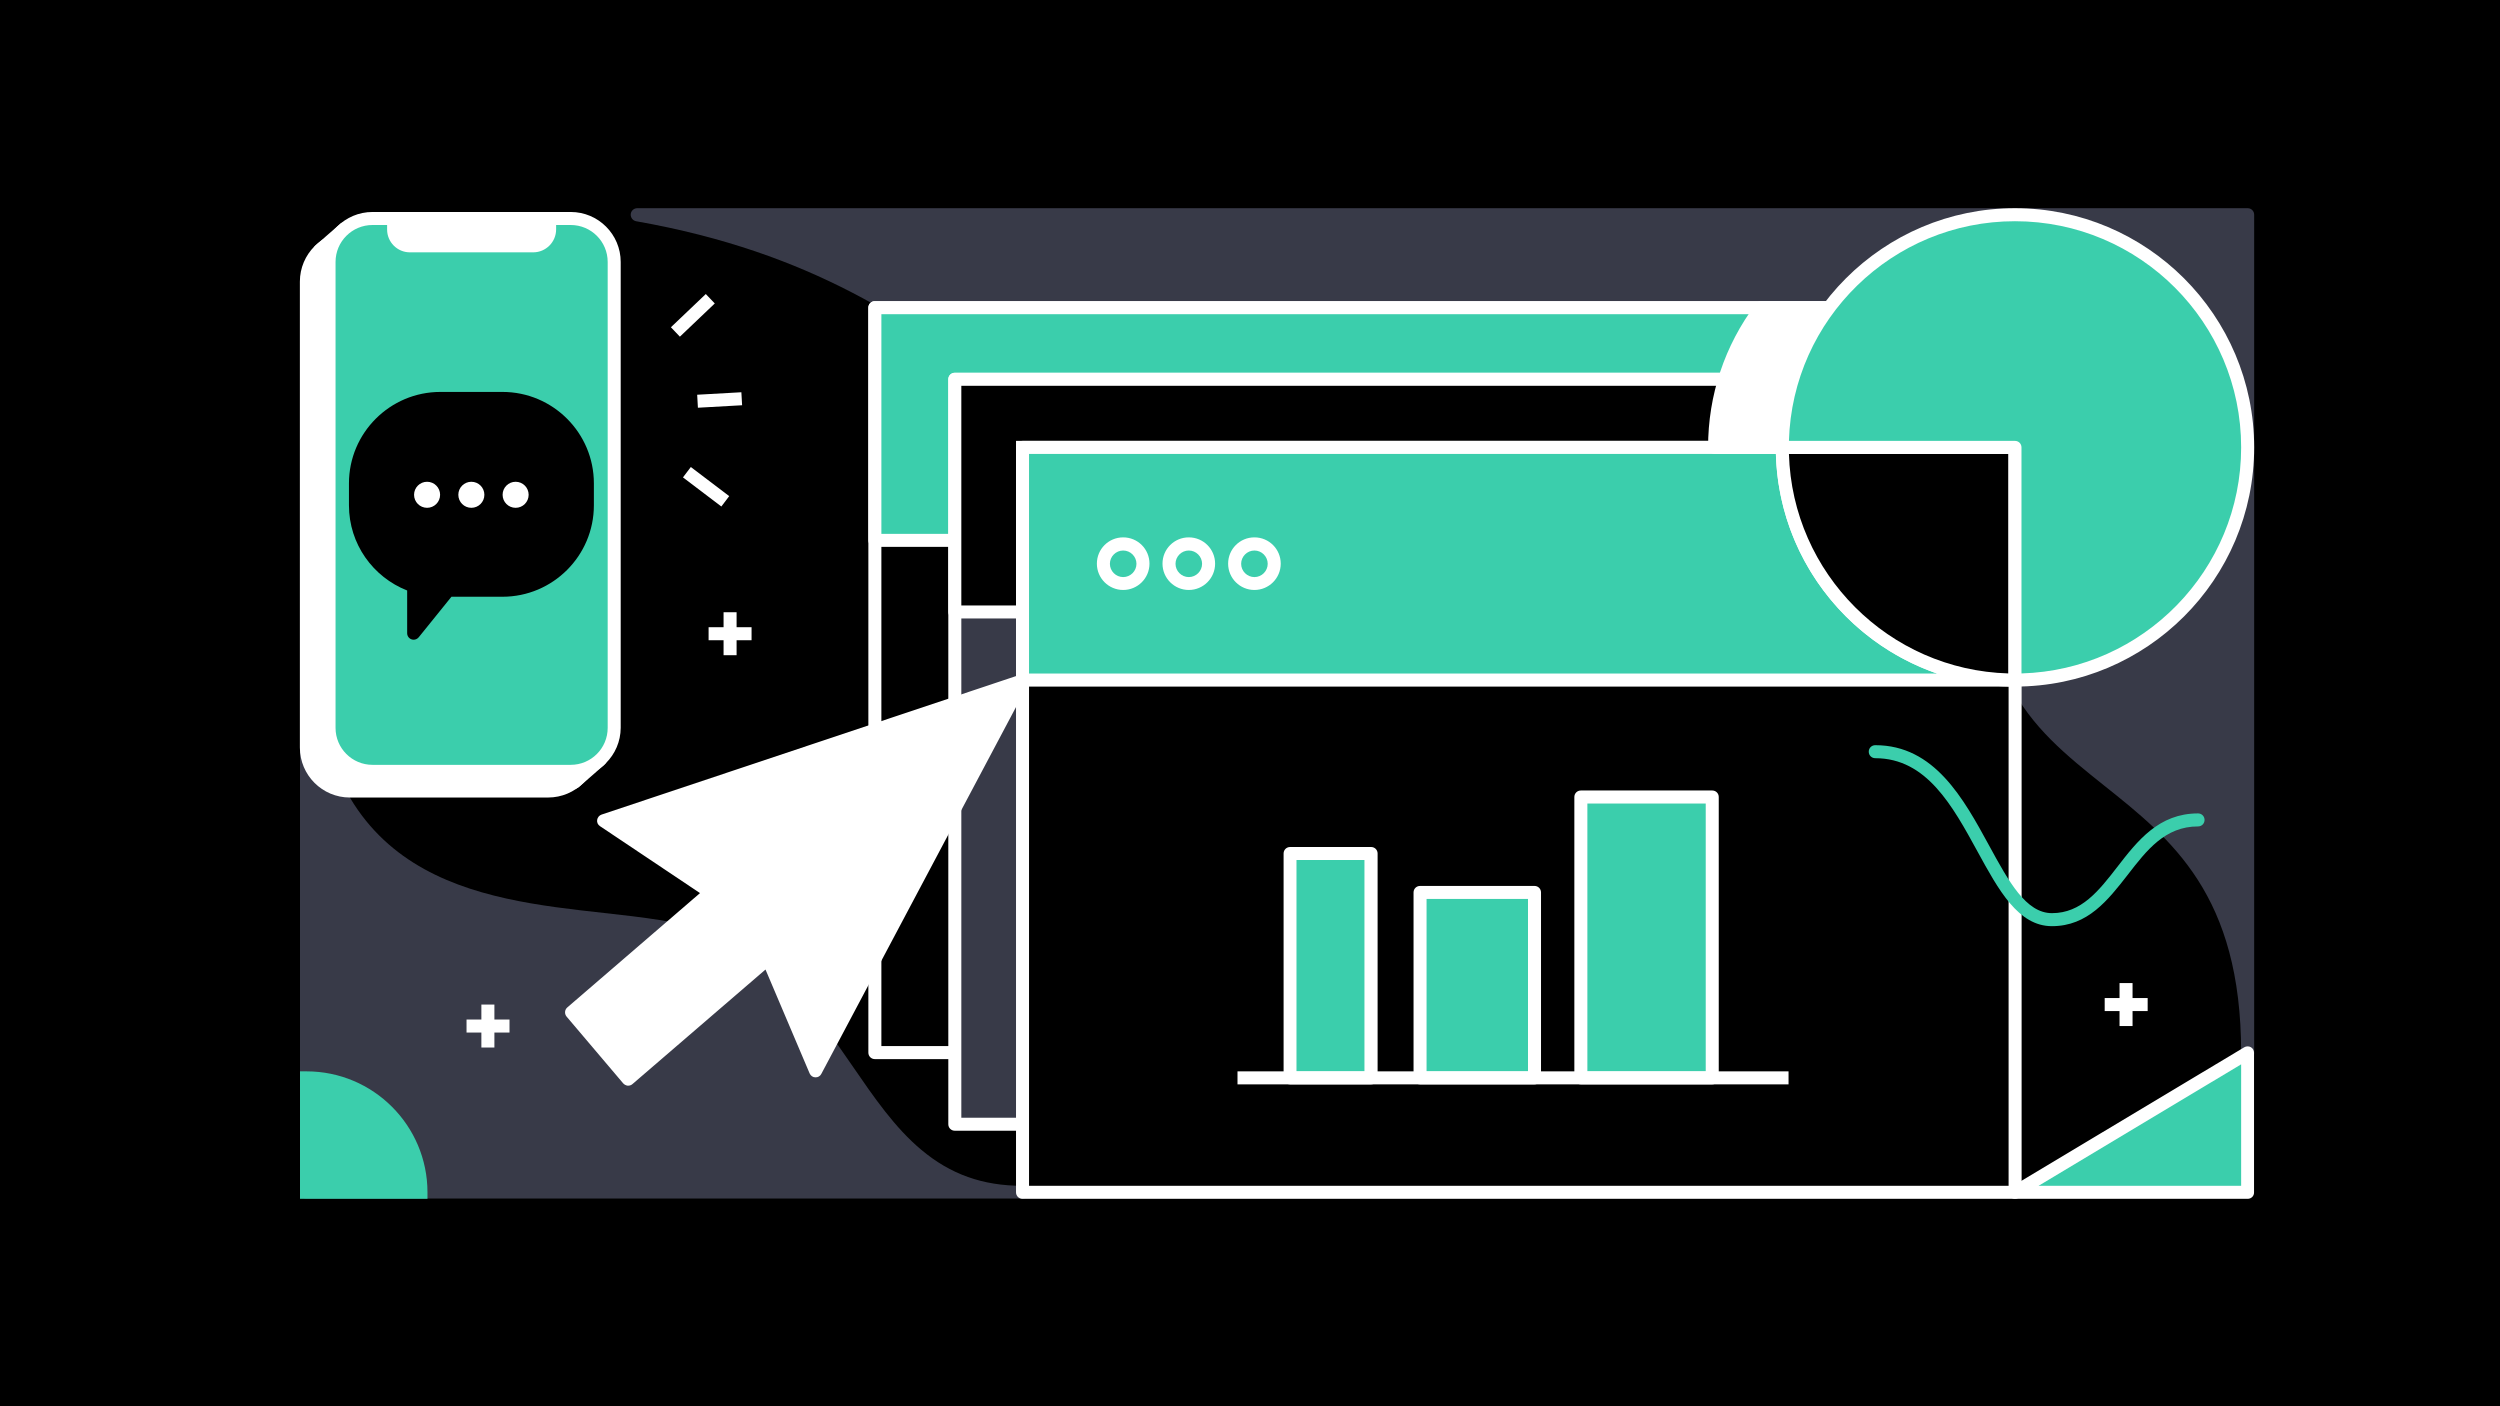 <?xml version="1.0" encoding="UTF-8"?>
<svg width="1920px" height="1080px" viewBox="0 0 1920 1080" version="1.1" xmlns="http://www.w3.org/2000/svg" xmlns:xlink="http://www.w3.org/1999/xlink">
    <!-- Generator: Sketch 59.1 (86144) - https://sketch.com -->
    <title>no-dashboards</title>
    <desc>Created with Sketch.</desc>
    <g id="Page-1" stroke="none" stroke-width="1" fill="none" fill-rule="evenodd">
        <g id="no-dashboards">
            <rect id="Rectangle" fill="#000000" fill-rule="nonzero" x="0" y="0" width="1920" height="1080"></rect>
            <g id="Group" transform="translate(230, 159)">
                <path d="M555.3,751.7 C524.7,751.7 500,742.9 477.5,724 C457.2,707 441.4,684 424.7,659.7 C396.4,618.6 367.1,576.2 312.4,556.2 C291.6,548.6 263.7,545.5 234.2,542.2 C136.7,531.4 15.4,518 10.4,338.5 C10.3,335.8 8.1,333.6 5.3,333.6 C2.6,333.6 0.4,335.9 0.4,338.6 L0.4,756.5 C0.4,759.3 2.6,761.5 5.4,761.5 L555.3,761.5 C558.1,761.5 560.3,759.3 560.3,756.5 C560.3,753.7 558,751.7 555.3,751.7 Z" id="Path" fill="#383A48" fill-rule="nonzero"></path>
                <path d="M1496.2,0.9 L259.4,0.9 C256.8,0.9 254.6,2.9 254.4,5.5 C254.2,8.1 256,10.4 258.5,10.9 C395.2,35 469.2,89 540.8,141.2 C595.8,181.3 647.8,219.2 724.1,240.9 C809.6,265.2 912.9,265.2 1049,240.9 C1117.2,228.8 1172.3,234.7 1217.6,259.1 C1256.8,280.2 1288,315 1313.1,365.5 C1330,399.6 1357.3,421.4 1386.1,444.4 C1437.8,485.6 1491.2,528.2 1491.2,649.6 C1491.2,652.4 1493.4,654.6 1496.2,654.6 C1499,654.6 1501.2,652.4 1501.2,649.6 L1501.2,5.9 C1501.2,3.1 1499,0.9 1496.2,0.9 Z" id="Path" fill="#383A48" fill-rule="nonzero"></path>
                <g transform="translate(436, 72)" fill-rule="nonzero">
                    <g>
                        <rect id="Rectangle" fill="#000000" x="5.9" y="5.3" width="762.3" height="572.1"></rect>
                        <path d="M768.1,582.4 L5.9,582.4 C3.1,582.4 0.9,580.2 0.9,577.4 L0.9,5.3 C0.9,2.5 3.1,0.3 5.9,0.3 L768.2,0.3 C771,0.3 773.2,2.5 773.2,5.3 L773.2,577.4 C773.1,580.1 770.9,582.4 768.1,582.4 Z M10.9,572.4 L763.2,572.4 L763.2,10.3 L10.9,10.3 L10.9,572.4 Z" id="Shape" fill="#FFFFFF"></path>
                    </g>
                    <g>
                        <rect id="Rectangle" fill="#3BCEAC" x="5.9" y="5.3" width="762.3" height="178.7"></rect>
                        <path d="M768.1,189 L5.9,189 C3.1,189 0.9,186.8 0.9,184 L0.9,5.3 C0.9,2.5 3.1,0.3 5.9,0.3 L768.2,0.3 C771,0.3 773.2,2.5 773.2,5.3 L773.2,184 C773.1,186.7 770.9,189 768.1,189 Z M10.9,179 L763.2,179 L763.2,10.3 L10.9,10.3 L10.9,179 Z" id="Shape" fill="#FFFFFF"></path>
                    </g>
                </g>
                <g transform="translate(498, 127)" fill-rule="nonzero">
                    <g>
                        <rect id="Rectangle" fill="#383A48" x="5.3" y="5.3" width="762.3" height="572.1"></rect>
                        <path d="M767.5,582.4 L5.3,582.4 C2.5,582.4 0.3,580.2 0.3,577.4 L0.3,5.3 C0.3,2.5 2.5,0.3 5.3,0.3 L767.6,0.3 C770.4,0.3 772.6,2.5 772.6,5.3 L772.6,577.4 C772.5,580.1 770.3,582.4 767.5,582.4 Z M10.3,572.4 L762.6,572.4 L762.6,10.3 L10.3,10.3 L10.3,572.4 Z" id="Shape" fill="#FFFFFF"></path>
                    </g>
                    <g>
                        <rect id="Rectangle" fill="#000000" x="5.3" y="5.3" width="762.3" height="178.7"></rect>
                        <path d="M767.5,189 L5.3,189 C2.5,189 0.3,186.8 0.3,184 L0.3,5.3 C0.3,2.5 2.5,0.3 5.3,0.3 L767.6,0.3 C770.4,0.3 772.6,2.5 772.6,5.3 L772.6,184 C772.5,186.7 770.3,189 767.5,189 Z M10.3,179 L762.6,179 L762.6,10.3 L10.3,10.3 L10.3,179 Z" id="Shape" fill="#FFFFFF"></path>
                    </g>
                </g>
                <g transform="translate(550, 179)" fill-rule="nonzero">
                    <g>
                        <rect id="Rectangle" fill="#000000" x="5.3" y="5.6" width="762.3" height="572.1"></rect>
                        <path d="M767.5,582.7 L5.3,582.7 C2.5,582.7 0.3,580.5 0.3,577.7 L0.3,5.6 C0.3,2.8 2.5,0.6 5.3,0.6 L767.6,0.6 C770.4,0.6 772.6,2.8 772.6,5.6 L772.6,577.7 C772.5,580.5 770.3,582.7 767.5,582.7 Z M10.3,572.7 L762.6,572.7 L762.6,10.6 L10.3,10.6 L10.3,572.7 Z" id="Shape" fill="#FFFFFF"></path>
                    </g>
                    <g>
                        <path d="M767.5,184.3 L5.3,184.3 L5.3,5.6 L588.9,5.6 C588.8,104.3 668.8,184.3 767.5,184.3 Z" id="Path" fill="#3BCEAC"></path>
                        <path d="M767.5,189.3 L0.3,189.3 L0.3,0.6 L593.9,0.6 L593.9,5.6 C593.9,101.4 671.8,179.3 767.6,179.3 L767.5,189.3 L767.5,189.3 Z M10.3,179.3 L707.7,179.3 C637.2,154.9 586,88.8 583.9,10.6 L10.3,10.6 L10.3,179.3 Z" id="Shape" fill="#FFFFFF"></path>
                    </g>
                    <g transform="translate(62, 74)" fill="#FFFFFF" id="Shape">
                        <path d="M20.6,41.1 C9.5,41.1 0.4,32.1 0.4,20.9 C0.4,9.7 9.4,0.7 20.6,0.7 C31.8,0.7 40.8,9.7 40.8,20.9 C40.8,32.1 31.7,41.1 20.6,41.1 Z M20.6,10.8 C15,10.8 10.4,15.4 10.4,21 C10.4,26.6 15,31.2 20.6,31.2 C26.2,31.2 30.8,26.6 30.8,21 C30.8,15.4 26.2,10.8 20.6,10.8 Z"></path>
                        <path d="M71,41.1 C59.9,41.1 50.8,32.1 50.8,20.9 C50.8,9.7 59.8,0.7 71,0.7 C82.2,0.7 91.2,9.7 91.2,20.9 C91.2,32.1 82.1,41.1 71,41.1 Z M71,10.8 C65.4,10.8 60.8,15.4 60.8,21 C60.8,26.6 65.4,31.2 71,31.2 C76.6,31.2 81.2,26.6 81.2,21 C81.2,15.4 76.6,10.8 71,10.8 Z"></path>
                        <path d="M121.4,41.1 C110.3,41.1 101.2,32.1 101.2,20.9 C101.2,9.7 110.2,0.7 121.4,0.7 C132.6,0.7 141.6,9.7 141.6,20.9 C141.6,32.1 132.5,41.1 121.4,41.1 Z M121.4,10.8 C115.8,10.8 111.2,15.4 111.2,21 C111.2,26.6 115.8,31.2 121.4,31.2 C127,31.2 131.6,26.6 131.6,21 C131.6,15.4 127,10.8 121.4,10.8 Z"></path>
                    </g>
                    <g transform="translate(170, 269)">
                        <g transform="translate(259, 0)">
                            <rect id="Rectangle" fill="#3BCEAC" x="5.1" y="5.1" width="100.9" height="215.7"></rect>
                            <path d="M106,225.8 L5.1,225.8 C2.3,225.8 0.1,223.6 0.1,220.8 L0.1,5.1 C0.1,2.3 2.3,0.1 5.1,0.1 L106,0.1 C108.8,0.1 111,2.3 111,5.1 L111,220.8 C111,223.5 108.8,225.8 106,225.8 Z M10.1,215.8 L101,215.8 L101,10.1 L10.1,10.1 L10.1,215.8 Z" id="Shape" fill="#FFFFFF"></path>
                        </g>
                        <g transform="translate(135, 73)">
                            <rect id="Rectangle" fill="#3BCEAC" x="5.6" y="5.4" width="87.9" height="142.3"></rect>
                            <path d="M93.5,152.8 L5.6,152.8 C2.8,152.8 0.6,150.6 0.6,147.8 L0.6,5.4 C0.6,2.6 2.8,0.4 5.6,0.4 L93.5,0.4 C96.3,0.4 98.5,2.6 98.5,5.4 L98.5,147.7 C98.5,150.5 96.3,152.8 93.5,152.8 Z M10.6,142.8 L88.5,142.8 L88.5,10.4 L10.6,10.4 L10.6,142.8 Z" id="Shape" fill="#FFFFFF"></path>
                        </g>
                        <g transform="translate(35, 43)">
                            <rect id="Rectangle" fill="#3BCEAC" x="5.7" y="5.5" width="62.2" height="172.3"></rect>
                            <path d="M68,182.8 L5.8,182.8 C3,182.8 0.8,180.6 0.8,177.8 L0.8,5.5 C0.8,2.7 3,0.5 5.8,0.5 L68,0.5 C70.8,0.5 73,2.7 73,5.5 L73,177.8 C73,180.5 70.8,182.8 68,182.8 Z M10.7,172.8 L62.9,172.8 L62.9,10.5 L10.7,10.5 L10.7,172.8 Z" id="Shape" fill="#FFFFFF"></path>
                        </g>
                        <rect id="Rectangle" fill="#FFFFFF" x="0.4" y="215.8" width="423.2" height="10"></rect>
                    </g>
                </g>
                <g transform="translate(1133, 179)" fill-rule="nonzero">
                    <path d="M184.5,5.6 L184.5,184.3 C85.8,184.3 5.8,104.3 5.8,5.6 L184.5,5.6 L184.5,5.6 Z" id="Path" fill="#000000"></path>
                    <path d="M184.5,189.3 C83.2,189.3 0.8,106.9 0.8,5.6 C0.8,2.8 3,0.6 5.8,0.6 L184.5,0.6 C187.3,0.6 189.5,2.8 189.5,5.6 L189.5,184.3 C189.5,187.1 187.3,189.3 184.5,189.3 Z M10.9,10.6 C13.5,102.4 87.7,176.6 179.5,179.2 L179.5,10.6 L10.9,10.6 Z" id="Shape" fill="#FFFFFF"></path>
                </g>
                <path d="M1204.1,72.3 L1122.6,72.3 C1121,72.3 1119.5,73 1118.6,74.3 C1094.5,106.3 1081.8,144.5 1081.8,184.6 C1081.8,187.4 1084,189.6 1086.8,189.6 L1204.1,189.6 C1206.9,189.6 1209.1,187.4 1209.1,184.6 L1209.1,77.3 C1209.1,74.5 1206.9,72.3 1204.1,72.3 Z" id="Path" fill="#FFFFFF" fill-rule="nonzero"></path>
                <g transform="translate(1133, 0)" fill-rule="nonzero">
                    <path d="M363.2,184.6 C363.2,283.3 283.2,363.3 184.5,363.3 L184.5,184.6 L5.8,184.6 C5.8,85.9 85.8,5.9 184.5,5.9 C283.2,5.9 363.2,85.9 363.2,184.6 Z" id="Path" fill="#3BCEAC"></path>
                    <path d="M184.5,368.3 C181.7,368.3 179.5,366.1 179.5,363.3 L179.5,189.6 L5.8,189.6 C3,189.6 0.8,187.4 0.8,184.6 C0.8,83.3 83.2,0.9 184.5,0.9 C285.8,0.9 368.2,83.3 368.2,184.6 C368.2,285.9 285.8,368.3 184.5,368.3 Z M10.9,179.6 L184.5,179.6 C187.3,179.6 189.5,181.8 189.5,184.6 L189.5,358.2 C283,355.5 358.2,278.7 358.2,184.6 C358.2,88.8 280.3,10.9 184.5,10.9 C90.4,10.9 13.6,86.1 10.9,179.6 Z" id="Shape" fill="#FFFFFF"></path>
                </g>
                <path d="M559.1,360.6 C557.8,359 555.6,358.4 553.7,359.1 L232,466.6 C230.2,467.2 228.9,468.8 228.6,470.7 C228.3,472.6 229.2,474.5 230.8,475.5 L307.6,526.9 L205.7,614.7 C203.6,616.5 203.4,619.6 205.1,621.7 L248.6,673 C249.5,674 250.7,674.6 252,674.8 C252.1,674.8 252.3,674.8 252.4,674.8 C253.6,674.8 254.8,674.4 255.7,673.6 L357.9,585.6 L391.8,665.4 C392.6,667.2 394.3,668.4 396.2,668.4 C398.1,668.5 399.9,667.5 400.8,665.7 L559.8,366.1 C560.7,364.4 560.4,362.1 559.1,360.6 Z" id="Path" fill="#FFFFFF" fill-rule="nonzero"></path>
                <g transform="translate(0, 3)">
                    <g transform="translate(0, 15)" fill="#FFFFFF" fill-rule="nonzero">
                        <path d="M190.9,430.5 L38.7,430.5 C20.3,430.5 5.3,415.6 5.3,397.1 L5.3,39.3 C5.3,20.9 20.2,5.9 38.7,5.9 L190.9,5.9 C209.3,5.9 224.3,20.8 224.3,39.3 L224.3,397.1 C224.3,415.5 209.4,430.5 190.9,430.5 Z" id="Path"></path>
                        <path d="M190.9,435.5 L38.7,435.5 C17.5,435.5 0.3,418.3 0.3,397.1 L0.3,39.3 C0.3,18.1 17.5,0.9 38.7,0.9 L190.9,0.9 C212.1,0.9 229.3,18.1 229.3,39.3 L229.3,397.1 C229.3,418.3 212.1,435.5 190.9,435.5 Z M38.7,11 C23,11 10.3,23.7 10.3,39.4 L10.3,397.2 C10.3,412.9 23,425.6 38.7,425.6 L190.9,425.6 C206.6,425.6 219.3,412.9 219.3,397.2 L219.3,39.3 C219.3,23.6 206.6,10.9 190.9,10.9 L38.7,11 L38.7,11 Z" id="Shape"></path>
                    </g>
                    <g transform="translate(10, 8)" fill="#FFFFFF" fill-rule="nonzero">
                        <polygon id="Path" points="24.5 5.7 5.6 22.3 28.4 40.5"></polygon>
                        <path d="M28.4,45.5 C27.3,45.5 26.2,45.1 25.3,44.4 L2.5,26.2 C1.3,25.3 0.6,23.9 0.6,22.4 C0.6,20.9 1.2,19.5 2.3,18.5 L21.3,1.9 C22.7,0.7 24.7,0.3 26.4,1 C28.1,1.7 29.4,3.3 29.6,5.1 L33.5,39.9 C33.7,41.9 32.7,43.9 31,44.8 C30.1,45.3 29.2,45.5 28.4,45.5 Z M13.4,22.1 L22.1,29.1 L20.6,15.8 L13.4,22.1 Z" id="Shape"></path>
                    </g>
                    <g transform="translate(190, 396)" fill="#FFFFFF" fill-rule="nonzero">
                        <polygon id="Path" points="21 42.8 41.1 25.3 5.7 5.8"></polygon>
                        <path d="M21,47.8 C20.6,47.8 20.2,47.8 19.9,47.7 C18.3,47.3 17,46.2 16.4,44.7 L1.1,7.7 C0.3,5.7 0.8,3.5 2.4,2.1 C4,0.7 6.3,0.4 8.2,1.5 L43.5,21.1 C44.9,21.9 45.9,23.3 46,24.9 C46.2,26.5 45.5,28.1 44.3,29.2 L24.3,46.7 C23.4,47.3 22.2,47.8 21,47.8 Z M15.8,17 L23,34.4 L32.4,26.2 L15.8,17 Z" id="Shape"></path>
                    </g>
                    <g transform="translate(17, 0)" fill-rule="nonzero">
                        <path d="M191.3,430.3 L39.1,430.3 C20.7,430.3 5.7,415.4 5.7,396.9 L5.7,39.2 C5.7,20.8 20.6,5.8 39.1,5.8 L191.3,5.8 C209.7,5.8 224.7,20.7 224.7,39.2 L224.7,397 C224.6,415.4 209.7,430.3 191.3,430.3 Z" id="Path" fill="#3BCEAC"></path>
                        <path d="M191.3,435.3 L39.1,435.3 C17.9,435.3 0.7,418.1 0.7,396.9 L0.7,39.2 C0.7,18 17.9,0.8 39.1,0.8 L191.3,0.8 C212.5,0.8 229.7,18 229.7,39.2 L229.7,397 C229.6,418.1 212.4,435.3 191.3,435.3 Z M39.1,10.8 C23.4,10.8 10.7,23.5 10.7,39.2 L10.7,397 C10.7,412.7 23.4,425.4 39.1,425.4 L191.3,425.4 C207,425.4 219.7,412.7 219.7,397 L219.7,39.2 C219.7,23.5 207,10.8 191.3,10.8 L39.1,10.8 Z" id="Shape" fill="#FFFFFF"></path>
                    </g>
                    <path d="M155.9,139 L108.2,139 C69.5,139 38,170.5 38,209.2 L38,226.1 C38,255.8 56.5,281.2 82.7,291.5 L82.7,324.3 C82.7,326.4 84,328.3 86,329 C86.5,329.2 87.1,329.3 87.7,329.3 C89.2,329.3 90.6,328.6 91.6,327.4 L116.7,296.3 L155.9,296.3 C194.6,296.3 226.1,264.8 226.1,226.1 L226.1,209.2 C226.1,170.5 194.6,139 155.9,139 Z" id="Path" fill="#000000" fill-rule="nonzero"></path>
                    <g id="Group-2" transform="translate(88, 208)" fill="#FFFFFF">
                        <circle id="Oval" cx="10" cy="10" r="10"></circle>
                        <circle id="Oval" cx="44" cy="10" r="10"></circle>
                        <circle id="Oval" cx="78" cy="10" r="10"></circle>
                    </g>
                    <g transform="translate(67, 1)" fill="#FFFFFF" fill-rule="nonzero">
                        <path d="M112.5,25.8 L17.8,25.8 C10.9,25.8 5.3,20.2 5.3,13.3 L5.3,5 L125.1,5 L125.1,13.2 C125.1,20.2 119.5,25.8 112.5,25.8 Z" id="Path"></path>
                        <path d="M112.5,30.8 L17.8,30.8 C8.1,30.8 0.3,22.9 0.3,13.3 L0.3,5 C0.3,2.2 2.5,0 5.3,0 L125.1,0 C127.9,0 130.1,2.2 130.1,5 L130.1,13.2 C130.1,22.9 122.2,30.8 112.5,30.8 Z M10.2,10 L10.2,13.2 C10.2,17.4 13.6,20.7 17.7,20.7 L112.4,20.7 C116.6,20.7 119.9,17.3 119.9,13.2 L119.9,10 L10.2,10 Z" id="Shape"></path>
                    </g>
                </g>
                <path d="M1345.9,552.3 C1320,552.3 1304.9,524.5 1288.8,495.1 C1269.5,459.8 1249.6,423.3 1210.2,423.3 C1207.4,423.3 1205.2,421.1 1205.2,418.3 C1205.2,415.5 1207.4,413.3 1210.2,413.3 C1255.6,413.3 1277.9,454.2 1297.6,490.3 C1312.8,518.2 1326,542.3 1345.9,542.3 C1368.5,542.3 1381.9,525.1 1396,506.9 C1411.7,486.6 1428,465.7 1458.1,465.7 C1460.9,465.7 1463.1,467.9 1463.1,470.7 C1463.1,473.5 1460.9,475.7 1458.1,475.7 C1432.8,475.7 1418.8,493.8 1403.9,513.1 C1388.9,532.3 1373.4,552.3 1345.9,552.3 Z" id="Path" fill="#3BCEAC" fill-rule="nonzero"></path>
                <g transform="translate(1312, 644)" fill-rule="nonzero">
                    <polygon id="Path" fill="#3BCEAC" points="5.5 112.7 184.2 112.7 184.2 5.6"></polygon>
                    <path d="M184.2,117.7 L5.5,117.7 C3.3,117.7 1.3,116.2 0.7,114 C0.1,111.8 1,109.5 2.9,108.4 L181.6,1.3 C183.1,0.4 185.1,0.4 186.6,1.2 C188.2,2.1 189.1,3.7 189.1,5.6 L189.1,112.7 C189.2,115.5 187,117.7 184.2,117.7 Z M23.6,107.7 L179.2,107.7 L179.2,14.4 L23.6,107.7 Z" id="Shape" fill="#FFFFFF"></path>
                </g>
                <g transform="translate(314, 311)">
                    <g transform="translate(0, 11)">
                        <line x1="0.2" y1="5.7" x2="33.2" y2="5.7" id="Path"></line>
                        <rect id="Rectangle" fill="#FFFFFF" fill-rule="nonzero" x="0.2" y="0.7" width="33" height="10"></rect>
                    </g>
                    <g transform="translate(11, 0)">
                        <line x1="5.7" y1="33.2" x2="5.7" y2="0.2" id="Path"></line>
                        <rect id="Rectangle" fill="#FFFFFF" fill-rule="nonzero" x="0.7" y="0.2" width="10" height="33"></rect>
                    </g>
                </g>
                <g transform="translate(1386, 596)">
                    <g transform="translate(0, 11)">
                        <line x1="0.4" y1="5.5" x2="33.3" y2="5.5" id="Path"></line>
                        <rect id="Rectangle" fill="#FFFFFF" fill-rule="nonzero" x="0.4" y="0.5" width="33" height="10"></rect>
                    </g>
                    <g transform="translate(11, 0)">
                        <line x1="5.8" y1="33" x2="5.8" y2="0" id="Path"></line>
                        <rect id="Rectangle" fill="#FFFFFF" fill-rule="nonzero" x="0.8" y="0" width="10" height="33"></rect>
                    </g>
                </g>
                <g transform="translate(128, 612)">
                    <g transform="translate(0, 12)">
                        <line x1="0.3" y1="5" x2="33.2" y2="5" id="Path"></line>
                        <rect id="Rectangle" fill="#FFFFFF" fill-rule="nonzero" x="0.3" y="0" width="33" height="10"></rect>
                    </g>
                    <g transform="translate(11, 0)">
                        <line x1="5.7" y1="33.5" x2="5.7" y2="0.5" id="Path"></line>
                        <rect id="Rectangle" fill="#FFFFFF" fill-rule="nonzero" x="0.7" y="0.5" width="10" height="33"></rect>
                    </g>
                </g>
                <path d="M5.4,663.8 L0.4,663.8 L0.4,761.7 L98.3,761.7 L98.3,756.7 C98.3,705.4 56.6,663.8 5.4,663.8 Z" id="Path" fill="#3BCEAC" fill-rule="nonzero"></path>
                <g transform="translate(285, 66)" fill="#FFFFFF" fill-rule="nonzero" id="Rectangle">
                    <rect transform="translate(17.101, 17.194) rotate(-43.598) translate(-17.101, -17.194) " x="-1.399" y="12.194" width="37" height="10"></rect>
                    <rect transform="translate(27.274, 148.833) rotate(-52.82) translate(-27.274, -148.833) " x="22.274" y="130.334" width="10" height="36.998"></rect>
                    <rect transform="translate(37.685, 82.191) rotate(-3.214) translate(-37.685, -82.191) " x="20.685" y="77.191" width="33.999" height="10"></rect>
                </g>
            </g>
        </g>
    </g>
</svg>